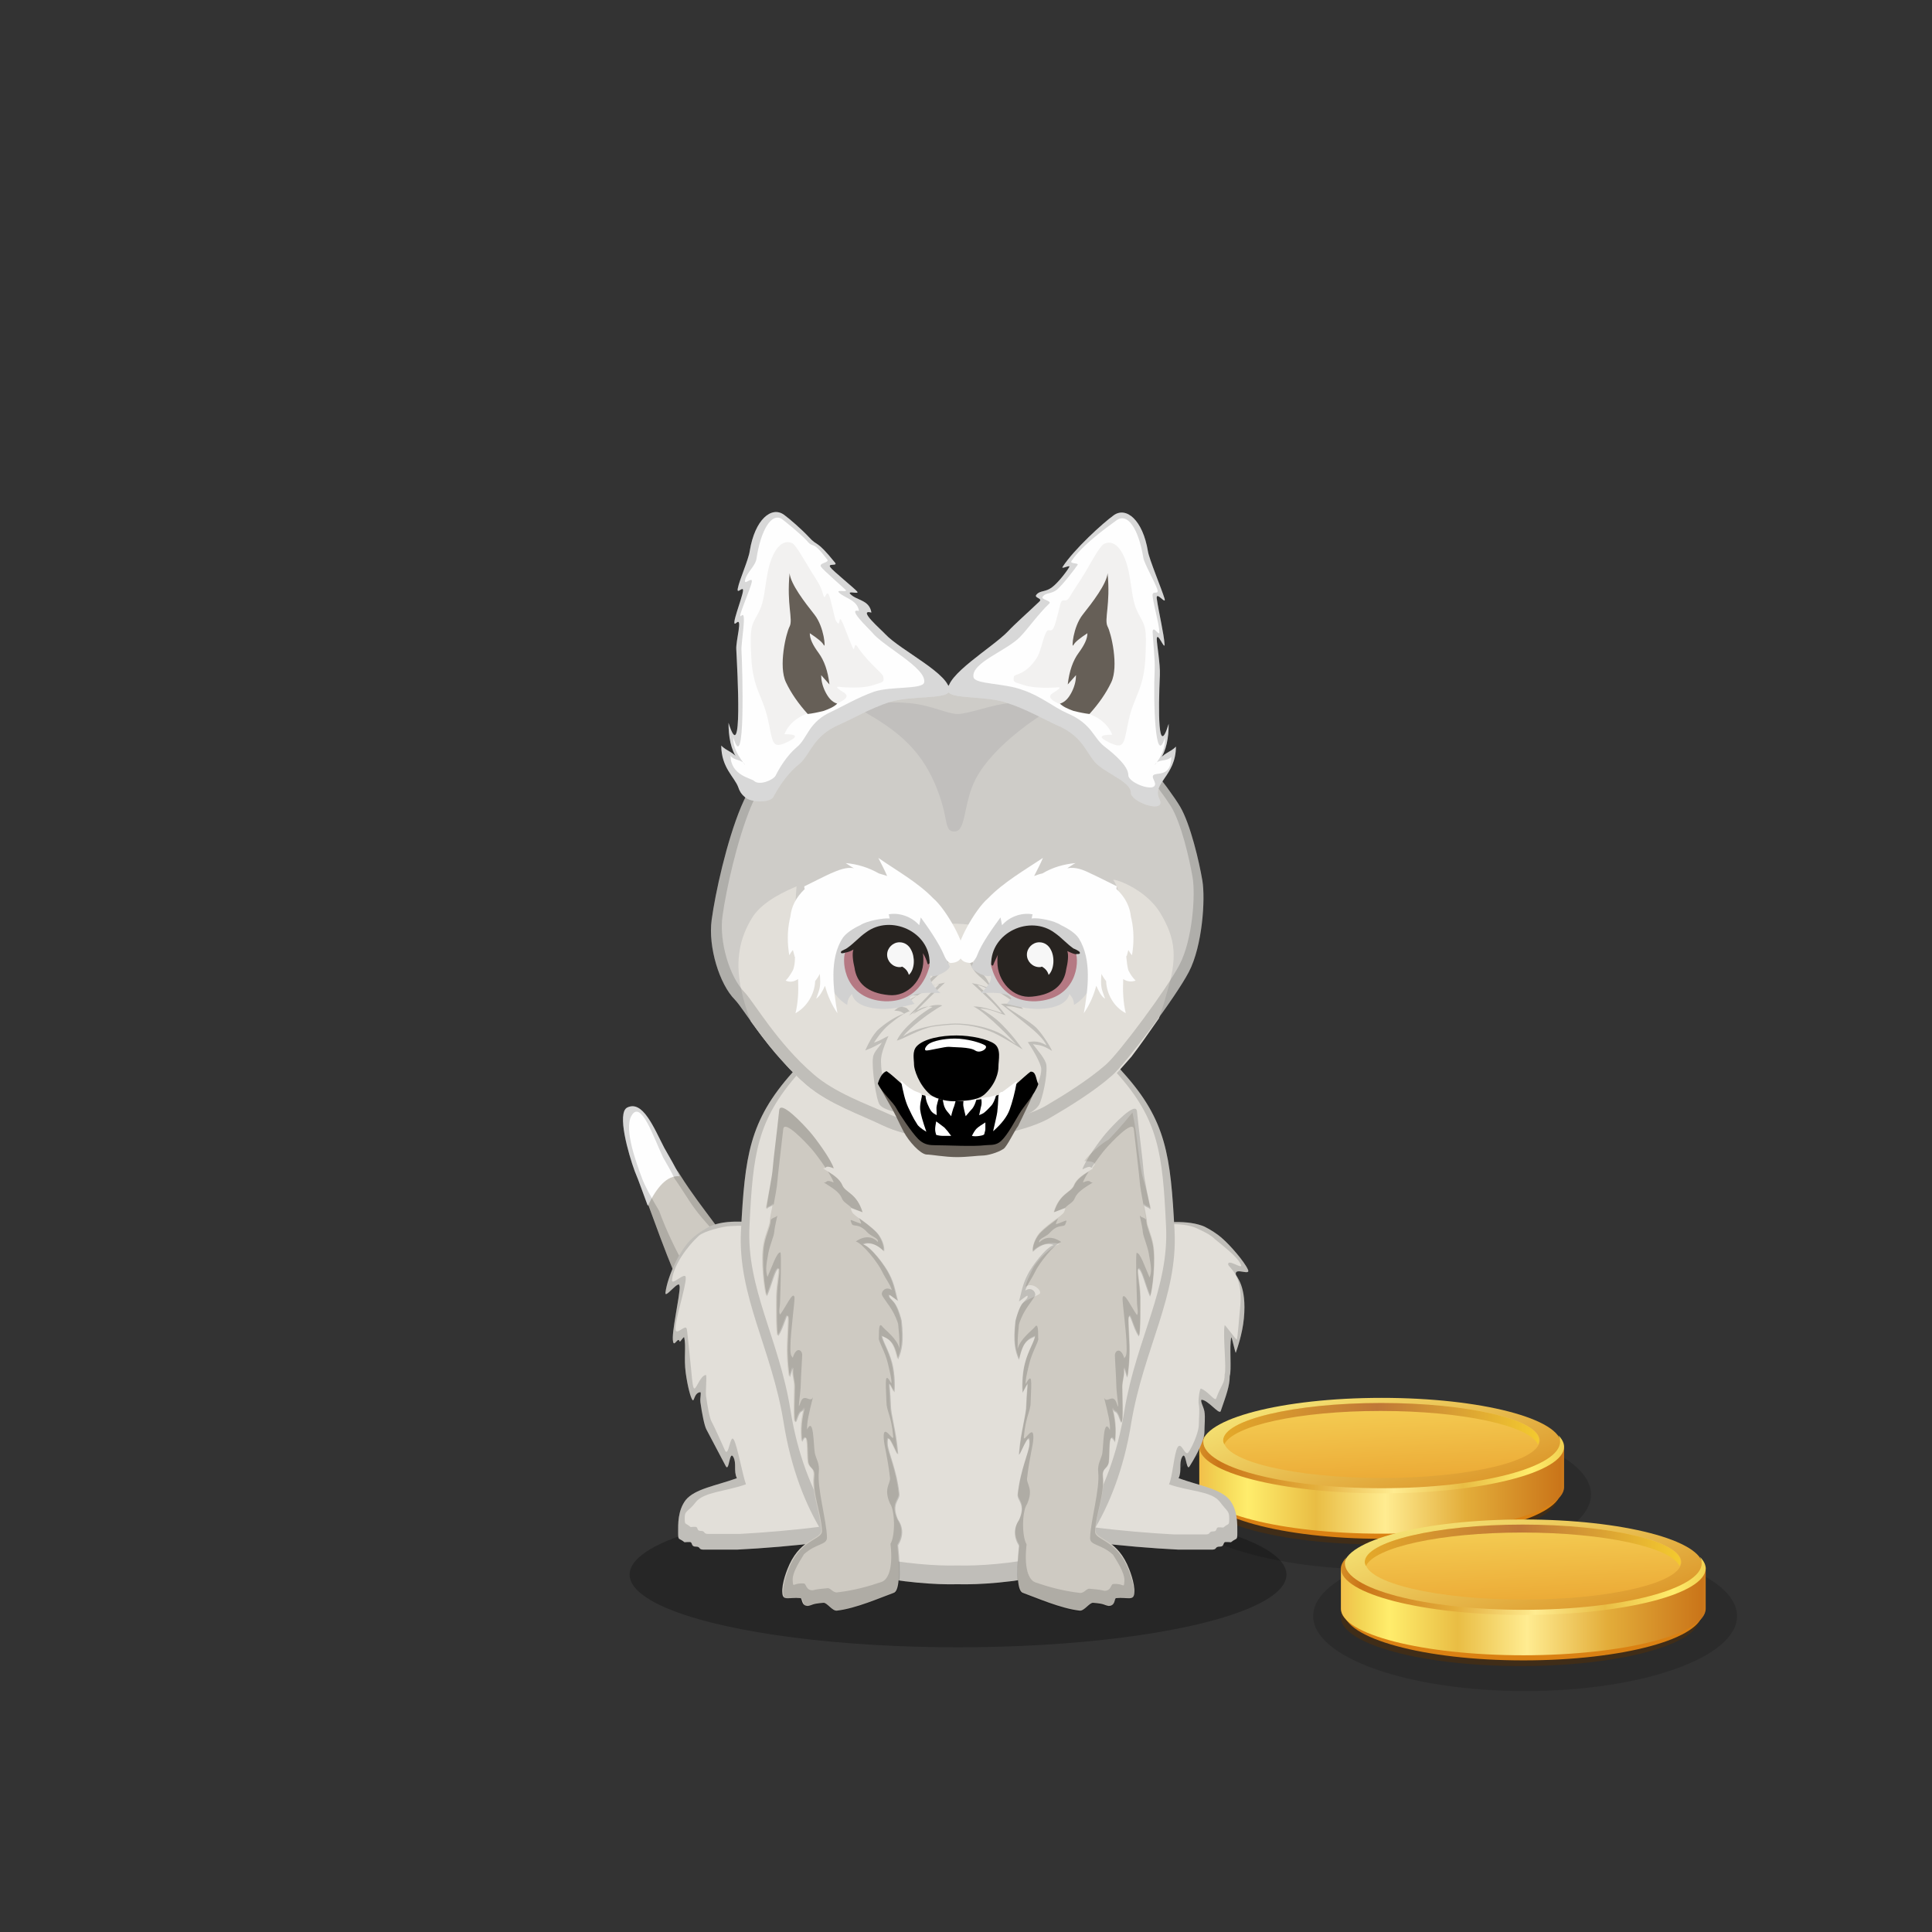 ﻿<?xml version="1.0" encoding="utf-8"?><!DOCTYPE svg PUBLIC "-//W3C//DTD SVG 1.1//EN" "http://www.w3.org/Graphics/SVG/1.1/DTD/svg11.dtd"><svg x="0" y="0" width="340px" height="340px" viewBox="0, 0, 340, 340" preserveAspectRatio="xMidYMid" font-size="0" id="a" enable-background="new 0 0 340 340" xmlns="http://www.w3.org/2000/svg" xmlns:xlink="http://www.w3.org/1999/xlink" xmlns:xml="http://www.w3.org/XML/1998/namespace" version="1.1"><rect x="0" y="0" width="340" height="340" fill="#333333" stroke="none"/><g id="b" fill="#000"><g transform="translate(210.195, 245.501)" id="c"><ellipse cx="32.5" cy="17.5" rx="37.3" ry="13.2" opacity="0.15" id="d" /><use xlink:href="#e" x="0.86" y="0" /></g></g><g id="f" fill="#000"><g id="g"><g transform="translate(0, 0) translate(0, 224)" id="h"><ellipse cx="168.6" cy="53.1" rx="57.8" ry="12.8" fill-opacity="0.25" id="i" /></g><g id="j"><g transform="translate(109.6, 97.9) translate(13, 118.5) scale(-1, 1) translate(-13, -118.5) translate(0, 96)" id="k"><g id="l"><path d="M20.6 11.4 C22.5 12.3 22.3 15.9 21.6 17.9 C18.7 25.8 15.6 34.5 11.6 40.9 C10.5 42.7 7.1 47 2.8 43.1 C-1.5 39.2 3 33.1 4.4 30.2 C7.5 23.6 11.9 19.3 15.9 12.9 C16.7 11.5 17.9 10.2 20.6 11.4 z" id="m" fill="#CECAC2" /><path d="M18.7 8.1 C20.6 4.4 22.5 -0.3 25.2 1 C27.1 1.9 25 9.2 23.9 12.2 C23.1 14.1 22.4 16.2 21.6 18.3 C20 15 18.2 12.9 16 13.1 C16.7 11.5 17.7 9.9 18.7 8.1 z" id="n" fill="#FEFEFE" /><path d="M21.5 18.1 C18.6 26 15.6 34.6 11.6 40.9 C10.5 42.7 7.1 47 2.8 43.1 C-1.5 39.2 3 33.1 4.4 30.2 C7.5 23.6 11.9 19.3 15.9 12.9 C16.1 12.6 16.3 12.2 16.5 12 C17.2 10.7 17.9 9.5 18.7 8.1 C20.6 4.4 22.5 -0.3 25.2 1 C27.1 1.9 25 9.2 23.9 12.2 C23.1 14.1 22.4 16.2 21.6 18.3 C21.6 18.2 21.5 18.2 21.5 18.1 z M19.6 19.2 C21.2 16.5 22.2 14.6 22.6 13.5 C23.6 10.8 25.8 4.9 24.5 2.5 C22.8 -0.6 20.5 6.5 18.9 9.8 C18.2 11 17.4 12.4 16.9 13.5 C16.7 13.7 14.9 16.5 14.7 16.8 C11.2 22.4 8.2 23.5 5.5 29.3 C4.3 31.8 0.3 37.2 4.1 40.6 C7.9 44.1 8.8 39.4 9.8 37.8 C13.2 32.3 17.1 26.1 19.6 19.2 z" opacity="0.15" id="o" /></g></g><g transform="translate(126.38, 270.3) scale(0.891) translate(-123, -270.3) translate(91.9, 71.4) translate(20, 136)" id="p"><path d="M50.8 23.7 C50.8 21.1 45 17.3 43.1 14.9 C40.9 12.1 42.4 10.8 38.7 8.5 C29 2.5 15.7 -0.9 9.6 1.7 C8.4 2.3 7.1 3.1 6 4.1 C3.5 6.3 1.1 11.7 0.7 14.8 C0.5 16.3 3.5 12 3.5 13.6 C3.6 15.4 1.8 22.9 2.2 24.5 C2.4 25.7 3.2 23.4 3.5 24.5 C3.6 24.7 4.3 23.4 4.4 23.7 C4.8 25.4 4.3 27.8 4.7 30.7 C5.1 33.6 5.7 35.6 6 36 C6.4 36.6 6.3 34.6 7.6 34.5 C7.8 34.8 7.5 35.5 7.6 36.5 C7.9 38.7 8.4 41.2 8.8 41.9 C9.2 42.6 12.2 48.4 12.6 49.1 C13.3 50.4 13.3 45.9 14.1 47.3 C14.8 48.6 14.1 50 14.8 51.5 C10.6 53 6.5 53.6 4.7 55.8 C3.1 57.9 3.2 60.6 3.2 62.2 C3.2 63.9 3.3 63.2 4.4 64.1 C4.6 64.2 4.3 64.1 5.5 64.1 C6.1 64.1 5.7 65 6.6 65 C7.9 65 6.9 65.7 8.6 65.6 C9.4 65.6 14 65.6 14.9 65.6 C25 65.1 40.5 63.5 41.4 61.8 C43.3 56.8 37.8 55 43.4 46.5 C44.6 44.6 44.8 37.3 46.2 39.7 C47.6 42.1 46.3 35.3 47.3 33.8 C48.2 32.6 50.6 34 51 32.1 C51.2 30.7 50.8 25.4 50.8 23.7 z" id="q" fill="#E2DFD9" /><path d="M50.8 23.7 C50.8 25.4 51.2 30.7 51 32.1 C50.6 34 48.2 32.6 47.3 33.8 C46.3 35.3 47.6 42.1 46.2 39.7 C44.8 37.3 44.6 44.6 43.4 46.5 C37.8 55 43.3 56.8 41.4 61.8 C40.5 63.5 25 65.1 14.9 65.6 C14 65.6 9.4 65.6 8.6 65.6 C6.9 65.7 7.9 65 6.6 65 C5.7 65 6.1 64.1 5.5 64.1 C4.3 64.1 4.6 64.2 4.4 64.1 C3.3 63.2 3.2 63.9 3.2 62.2 C3.2 60.6 3.1 57.9 4.7 55.8 C6.5 53.6 10.6 53 14.8 51.5 C14.1 50 14.8 48.6 14.1 47.3 C13.3 45.9 13.3 50.4 12.6 49.1 C12.2 48.4 9.2 42.6 8.8 41.9 C8.4 41.2 7.9 38.7 7.6 36.5 C7.5 35.5 7.8 34.8 7.6 34.5 C6.3 34.6 6.4 36.6 6 36 C5.7 35.6 5.1 33.6 4.7 30.7 C4.3 27.8 4.8 25.4 4.4 23.7 C4.3 23.4 3.6 24.7 3.5 24.5 C3.2 23.4 2.4 25.7 2.2 24.5 C1.8 22.9 3.6 15.4 3.5 13.6 C3.5 12 0.5 16.3 0.7 14.8 C1.1 11.7 3.5 6.3 6 4.1 C7.1 3.1 8.4 2.3 9.6 1.7 C15.7 -0.9 29 2.5 38.7 8.5 C42.4 10.8 40.9 12.1 43.1 14.9 C45 17.3 50.8 21.1 50.8 23.7 z M49.2 23.3 C49.2 20.9 43.8 17.3 42 15.1 C39.9 12.5 41.3 11.3 37.9 9.1 C28.8 3.5 20.3 1.2 13.6 1.7 C12.2 1.7 8.3 2.7 7.3 3.6 C5 5.7 2.3 9.4 2 12.3 C1.8 13.7 4.7 10.5 4.7 11.9 C4.8 13.6 2.4 20.8 2.7 22.2 C2.9 23.3 4.7 21 4.9 22 C5 22.2 5.3 25.7 5.6 28.4 C5.9 31.1 6 33.3 6.3 33.7 C6.7 34.3 7.5 31.2 8.7 31.1 C8.9 31.4 8.6 34.3 8.7 35.2 C9 37.3 9.4 39.6 9.8 40.3 C10.2 41 12.2 45.4 12.5 46.1 C13.2 47.3 13.5 42.6 14.2 43.9 C14.9 45.1 16 51.2 16.6 52.7 C12.7 54.1 8.3 54.2 6.7 56.2 C5.2 58.2 4.5 57.8 4.5 59.3 C4.5 60.9 4.6 60.2 5.6 61.1 C5.8 61.2 5.5 61.1 6.6 61.1 C7.2 61.1 6.8 61.9 7.6 61.9 C8.8 61.9 7.9 62.6 9.5 62.5 C10.2 62.5 14.6 62.5 15.4 62.5 C24.8 62 39.3 60.5 40.2 58.9 C42 54.2 36.8 52.5 42.1 44.6 C43.2 42.8 43.4 36 44.7 38.2 C46 40.4 44.8 34.1 45.7 32.7 C46.5 31.6 48.8 32.9 49.2 31.1 C49.6 29.9 49.2 24.9 49.2 23.3 z" opacity="0.15" id="r" /></g><g transform="translate(210.62, 270.3) scale(0.891) translate(-214, -270.3) translate(91.4, 71.4) translate(107.5, 169) scale(-1, 1) translate(-107.5, -169) translate(82, 136)" id="s"><path d="M50.2 23.7 C50.2 21.1 44.4 17.3 42.5 14.9 C40.3 12.1 41.8 10.8 38.1 8.5 C28.3 2.5 15 -0.8 8.9 1.8 C7.7 2.4 6.4 3.2 5.3 4.2 C3.9 5.4 1 8.7 0.3 10.3 C-0.3 11.6 2.9 9.8 2.7 11.2 C2.6 11.8 0.5 13.5 1.1 19.9 C1.4 23.1 2.5 26.1 2.7 26.7 C2.8 26.9 3.5 23.4 3.6 23.7 C4 25.4 3.5 30.2 3.9 31.3 C3.9 33.3 4.6 35.1 5.7 38.3 C6.1 38.9 8.2 36 9.5 36 C9.7 36.4 9.1 37.3 8.9 38.3 C8.7 39.5 8.9 41 8.9 42.4 C8.9 44.4 11.4 48.5 11.8 49.1 C12.5 50.4 12.5 45.9 13.3 47.3 C14 48.6 13.3 50 14 51.5 C9.8 53 5.7 53.6 3.9 55.8 C2.3 57.9 2.4 60.6 2.4 62.2 C2.4 63.9 2.5 63.2 3.6 64.1 C3.8 64.2 3.5 64.1 4.7 64.1 C5.3 64.1 4.9 65 5.8 65 C7.1 65 6.1 65.7 7.8 65.6 C8.6 65.6 13.2 65.6 14.1 65.6 C24.2 65.1 39.7 63.5 40.6 61.8 C42.5 56.8 37 55 42.6 46.5 C43.8 44.6 44 37.3 45.4 39.7 C46.8 42.1 45.5 35.3 46.5 33.8 C47.4 32.6 49.8 34 50.2 32.1 C50.5 30.7 50.2 25.4 50.2 23.7 z" id="t" fill="#E2DFD9" /><path d="M50.2 23.7 C50.2 25.4 50.5 30.7 50.2 32.1 C49.8 34 47.4 32.6 46.5 33.8 C45.5 35.3 46.8 42.1 45.4 39.7 C44 37.3 43.8 44.6 42.6 46.5 C37 55 42.5 56.8 40.6 61.8 C39.7 63.5 24.2 65.1 14.1 65.6 C13.2 65.6 8.6 65.6 7.8 65.6 C6.1 65.7 7.1 65 5.8 65 C4.9 65 5.3 64.1 4.7 64.1 C3.5 64.1 3.8 64.2 3.6 64.1 C2.5 63.2 2.4 63.9 2.4 62.2 C2.4 60.6 2.3 57.9 3.9 55.8 C5.7 53.6 9.8 53 14 51.5 C13.3 50 14 48.6 13.3 47.3 C12.5 45.9 12.5 50.4 11.8 49.1 C11.4 48.5 8.9 44.4 8.9 42.4 C8.9 41 8.7 39.5 8.9 38.3 C9.1 37.3 9.7 36.4 9.5 36 C8.2 36 6.1 38.9 5.7 38.3 C4.6 35.1 3.9 33.3 3.9 31.3 C3.5 30.2 4 25.4 3.6 23.7 C3.5 23.4 2.8 26.9 2.7 26.7 C2.5 26.1 1.4 23.1 1.1 19.9 C0.5 13.5 2.6 11.8 2.7 11.2 C2.9 9.8 -0.3 11.6 0.3 10.3 C1 8.7 3.9 5.4 5.3 4.2 C6.4 3.2 7.7 2.4 8.9 1.8 C15 -0.8 28.3 2.5 38.1 8.5 C41.8 10.8 40.3 12.1 42.5 14.9 C44.4 17.3 50.2 21.1 50.2 23.7 z M48.6 23.3 C48.6 20.9 43.2 17.3 41.4 15.1 C39.3 12.5 40.7 11.3 37.3 9.1 C28.1 3.5 16.3 -0.4 10.5 2.1 C9.4 2.6 7.8 3.3 6.8 4.3 C5.5 5.4 2.3 7.8 1.7 9.3 C1.1 10.5 4.4 8 4.2 9.3 C4.1 9.9 1.3 11.3 1.8 17.3 C2.1 20.3 2.3 23.6 2.5 24.1 C2.6 24.3 4.9 21 4.9 21.3 C5.3 22.9 4.5 29.9 4.9 31 C4.9 32.9 5.5 32.8 6.6 35.8 C6.9 36.3 8.3 34.2 9.6 33.8 C9.8 33.7 10.2 36.1 10 37 C9.8 38.1 10 39.5 10 40.8 C10 42.7 11.6 45.8 12 46.3 C12.7 47.5 13.4 44.1 14.2 45.4 C14.9 46.6 15.2 51.3 15.9 52.7 C12 54.1 7.6 54 5.9 56.1 C4.4 58.1 4 57.9 4 59.4 C4 61 4.1 60.3 5.1 61.2 C5.3 61.3 5 61.2 6.1 61.2 C6.7 61.2 6.3 62 7.1 62 C8.3 62 7.4 62.7 9 62.6 C9.7 62.6 14.1 62.6 14.9 62.6 C24.4 62.1 38.9 60.6 39.7 59 C41.5 54.3 36.3 52.6 41.6 44.7 C42.7 42.9 42.9 36.1 44.2 38.3 C45.5 40.5 44.3 34.2 45.2 32.8 C46 31.7 48.3 33 48.7 31.2 C48.9 29.9 48.6 24.9 48.6 23.3 z" opacity="0.15" id="u" /></g><g transform="translate(109.6, 97.9) translate(13, 60)" id="v"><path d="M84.1 58.7 C83.4 45.5 82.7 39.3 75 30.8 C69 24.2 68.5 19.6 65.4 14.3 C62 8.8 60.8 0.4 45.9 0.4 C31.1 0.4 29.8 8.8 26.5 14.3 C23.4 19.5 22.8 24.1 16.9 30.8 C9.2 39.4 8.5 45.6 7.8 58.7 C7.2 70.2 13.2 79.4 15.3 92.4 C17.9 108.9 26 118.4 29.6 119.2 C36.2 120.6 42.1 121 45.9 120.9 C49.8 121 55.7 120.6 62.2 119.2 C65.8 118.4 73.9 108.9 76.5 92.4 C78.7 79.4 84.7 70.2 84.1 58.7 z" id="w" fill="#E2DFD9" /><path d="M84.1 58.7 C84.7 70.2 78.7 79.4 76.5 92.4 C73.9 108.9 65.8 118.4 62.2 119.2 C55.7 120.6 49.8 121 45.9 120.9 C42.1 121 36.2 120.6 29.6 119.2 C26 118.4 17.9 108.9 15.3 92.4 C13.2 79.4 7.2 70.2 7.8 58.7 C8.5 45.6 9.2 39.4 16.9 30.8 C22.8 24.1 23.4 19.5 26.5 14.3 C29.8 8.8 31.1 0.4 45.9 0.4 C60.8 0.4 62 8.8 65.4 14.3 C68.5 19.6 69 24.2 75 30.8 C82.7 39.3 83.4 45.5 84.1 58.7 z M82.6 57.8 C82 45.1 81.3 39.1 73.9 30.9 C68.1 24.6 67.6 20.2 64.7 15.1 C61.4 9.8 60.2 1.7 45.9 1.7 C31.7 1.7 30.4 9.8 27.2 15.1 C24.3 20.1 23.7 24.5 18 30.9 C10.6 39.2 9.9 45.2 9.3 57.8 C8.7 68.8 14.5 77.7 16.5 90.2 C19 106.1 26.8 115.2 30.2 116 C36.6 117.3 42.2 117.7 45.9 117.6 C49.7 117.7 55.3 117.3 61.6 116 C65 115.2 72.8 106.1 75.3 90.2 C77.4 77.7 83.2 68.8 82.6 57.8 z" opacity="0.15" id="x" /></g><g transform="translate(133.794, 193.48) scale(0.793, 0.919) translate(-124.7, -190.7) translate(91.3, 77.5) translate(33, 114)" id="y"><g id="z"><path d="M4.6 1.3 C4 6.3 3.4 9.9 3.1 13 C3 14 1.8 19.3 1.6 20.1 C2.3 19.5 2.7 19.7 3.1 19.2 C3.4 18.7 2.6 21.3 2.5 22.5 C2.4 23.5 1.5 25 1.1 26.8 C0.4 29.9 1.2 35.5 1.7 36.8 C2.8 34.7 3.6 31.3 4.4 31.5 C4.6 32.5 4 34.1 3.9 36.9 C3.9 38.2 3.8 43.8 4.2 44.4 C5.5 42.9 6.2 39.4 6.5 40.9 C6.6 41.5 6.4 43.5 6.3 46.2 C6.2 48.6 6.6 51.9 6.8 52.3 C7.7 49.8 7.5 50.3 7.5 51.3 C7.5 52.1 7.9 53.2 7.9 54.1 C7.9 56.4 7.5 62.7 8.4 60.4 C9.3 58.1 9.4 59.5 10.1 58.1 C9.1 61.4 9.4 63.3 9.5 64.7 C11.1 61.9 10.6 67 10.9 68.6 C11.2 69.9 12.4 69.6 12.2 71.3 C11.8 74.8 13.7 78.2 13.9 81.7 C14 83.4 9.6 83.2 6.9 88.2 C6.4 89.1 5.1 91.9 5.3 93.7 C5.4 95.3 6.7 94.5 9.3 94.7 C9.8 94.7 9.4 96.2 11 96.2 C12.2 96 11.7 95.8 14.4 95.6 C15.2 95.5 16.4 97.2 17.4 97.1 C21.6 96.7 27.1 94.6 30 93.7 C31.2 93.4 31.5 90.3 30.8 84.5 C32 82.8 32 81.1 30.8 79.6 C29.2 76.5 31.2 75.9 31.1 74.7 C30.5 69.9 28.6 66.7 28.5 65.1 C28.3 61.5 31 68.4 30.8 66.8 C30.4 62.5 29.2 59.5 29.2 57.6 C29 52.9 28.4 52.7 30 55.2 C30.1 54.6 30.2 51.9 29.5 49.6 C28.8 47.2 27.2 45.1 27.3 44.4 C27.4 44.6 28.6 44.7 29.5 45.8 C30.2 46.6 30.7 48.4 30.8 48.9 C31.7 47.1 32.1 45.5 31.6 41.5 C31.5 41.1 31 39.5 30.4 38.6 C29.8 37.6 29 37.3 28.9 36.9 C28.7 36.2 29.3 36.8 30.8 37.7 C30.3 36.3 30.1 34.6 28.9 32.6 C28 31 24.8 27.3 23.1 26.9 C23.6 26.6 25.5 26.3 27.7 28.2 C27.9 27.3 27.2 25.7 26.2 24.7 C24.1 22.8 21.2 21.5 20.8 20.8 C20.1 19.5 20.6 20.1 23.1 20.8 C21.8 17.1 19.3 17.1 18.6 15.6 C18 14.3 16.4 13.5 14.3 12.4 C15.3 12.5 14.5 11.6 16.7 12.4 C16.2 10.8 12.8 6.8 11.5 5.5 C10 4 4.8 -0.8 4.6 1.3 z" id="a1" fill="#CECAC2" /><path d="M14.9 12.3 C13.8 10.9 12.6 9.5 11.9 8.8 C10.5 7.4 5.7 3 5.5 4.9 C4.9 9.5 4.4 12.9 4.1 15.7 C4 16.6 2.9 21.5 2.7 22.3 C3.3 21.7 3.7 21.9 4.1 21.5 C4.4 21 3.6 23.4 3.5 24.6 C3.4 25.5 2.6 26.9 2.2 28.6 C1.6 31.3 1.6 32 2 33.2 C3 31.3 4.1 28.3 4.9 28.5 C5.1 29.4 4.9 35.2 4.8 37.8 C4.8 39 4.4 39.9 4.8 40.4 C6 39.1 7.7 35.7 8 37.1 C8.1 37.7 7.1 43.9 7.1 46.4 C7 48.6 7.5 48.3 7.6 48.7 C8.4 46.4 9.7 47.2 9.7 48.1 C9.7 48.8 9.4 52.6 9.4 53.5 C9.4 55.6 8.5 59.4 9.3 57.3 C10.1 55.2 11.5 57.5 12.1 56.2 C11.2 59.3 10.7 61.1 10.8 62.4 C12.3 59.8 12.2 65.4 12.5 66.9 C12.8 68.1 13.6 68.9 13.4 70.5 C13 73.7 15.1 79.8 15.2 83 C15.3 84.6 12.9 84.1 10.1 86.3 C9.6 87.1 7.4 89.7 7.6 91.4 C7.7 92.9 7.7 91.7 10.1 91.9 C10.6 91.9 10.5 93.2 12 93.2 C13.1 93 12.8 93 15.3 92.8 C16 92.7 16.5 93.7 17.5 93.6 C21.4 93.2 24.6 92.4 27.3 91.6 C28.4 91.3 30 89.7 29.3 84.3 C30.4 82.7 30.3 77.9 29.2 76.6 C27.7 73.7 29.3 72.8 29.2 71.7 C28.6 67.3 27.9 65.6 27.8 64.1 C27.6 60.8 30.1 65.2 29.9 63.7 C29.5 59.7 28.4 58.9 28.4 57.1 C28.2 52.8 28 51.3 29.5 53.6 C29.6 53 29.3 51.8 28.7 49.7 C28.1 47.5 26.6 45.5 26.7 44.9 C26.8 45.1 26.5 41.6 27.4 42.6 C28 43.3 30.7 44.9 31.3 46.9 C31.2 44.5 31.4 45.9 31 42.2 C30.9 41.8 30.2 40.3 29.6 39.5 C29 38.6 27.5 37 27.4 36.6 C27.2 36 28.2 34.9 29.6 35.7 C29.1 34.4 28.5 34 27.4 32.1 C26.6 30.6 23.2 26.8 21.6 26.4 C22.1 26.1 24.5 24.7 26.5 26.5 C26.7 25.7 25 25.5 24.1 24.6 C22.2 22.8 21 23.7 20.7 23 C20.1 21.8 20.5 22.4 22.8 23 C22.7 22.6 22.5 22.2 22.3 21.9 C23.4 22.6 25.1 23.6 26.4 24.8 C27.4 25.8 28.1 27.4 27.9 28.3 C25.7 26.4 23.8 26.7 23.3 27 C25 27.4 28.2 31.1 29.1 32.7 C30.3 34.7 30.5 36.4 31 37.8 C29.5 36.9 28.9 36.3 29.1 37 C29.2 37.4 30 37.7 30.6 38.7 C31.2 39.6 31.7 41.2 31.8 41.6 C32.3 45.6 31.9 47.2 31 49 C30.9 48.5 30.4 46.7 29.7 45.9 C28.8 44.8 27.6 44.7 27.5 44.5 C27.4 45.2 29 47.3 29.7 49.7 C30.4 52 30.3 54.7 30.2 55.3 C28.6 52.8 29.2 53 29.4 57.7 C29.4 59.6 30.6 62.6 31 66.9 C31.2 68.5 28.5 61.6 28.7 65.2 C28.8 66.8 30.7 70 31.3 74.8 C31.4 76 29.4 76.6 31 79.7 C32.2 81.2 32.2 82.9 31 84.6 C31.7 90.4 31.4 93.5 30.2 93.8 C27.3 94.7 21.8 96.8 17.6 97.2 C16.6 97.3 15.4 95.6 14.6 95.7 C11.9 95.9 12.4 96.1 11.2 96.3 C9.6 96.3 10 94.8 9.5 94.8 C6.9 94.6 5.6 95.4 5.5 93.8 C5.3 92 6.6 89.2 7.1 88.3 C9.8 83.3 14.2 83.5 14.1 81.8 C13.9 78.3 12 74.9 12.4 71.4 C12.6 69.7 11.4 70 11.1 68.7 C10.8 67.1 11.3 62 9.7 64.8 C9.6 63.4 9.3 61.5 10.3 58.2 C9.6 59.6 9.5 58.2 8.6 60.5 C7.7 62.8 8.1 56.5 8.1 54.2 C8.1 53.3 7.7 52.2 7.7 51.4 C7.7 50.4 7.9 49.9 7 52.4 C6.8 52 6.4 48.7 6.5 46.3 C6.6 43.6 6.8 41.6 6.7 41 C6.4 39.5 5.7 43 4.4 44.5 C4 43.9 4.1 38.3 4.1 37 C4.2 34.2 4.8 32.6 4.6 31.6 C3.8 31.4 3 34.8 1.9 36.9 C1.4 35.6 0.6 30 1.3 26.9 C1.7 25.1 2.6 23.6 2.7 22.6 C2.8 21.4 3.6 18.8 3.3 19.3 C2.9 19.8 2.5 19.6 1.8 20.2 C1.8 19.3 3 14 3.1 13 C3.4 9.9 4 6.3 4.6 1.3 C4.8 -0.8 10 4 11.5 5.5 C12.8 6.8 16.2 10.8 16.7 12.4 C15.2 11.9 15.1 12.1 14.9 12.3 z M15.4 13 C16.9 13.8 18.1 14.6 18.6 15.6 C19.3 17.1 21.8 17.1 23.1 20.8 C21.8 20.4 21 20.1 20.7 20 C19.8 19.2 18.8 18.9 18.5 18.1 C17.9 16.9 16.5 16.2 14.5 15.1 C15.4 15.2 14.7 14.4 16.7 15.1 C16.5 14.6 16 13.8 15.4 13 z" opacity="0.15" id="b1" /><path d="M83 1.7 C84.2 6.5 84.4 11.6 85.4 14.5 C85.7 15.3 86.9 19.3 87.1 20.1 C86.4 19.5 86 19.7 85.6 19.2 C85.3 18.7 86.1 21.3 86.2 22.5 C86.3 23.5 87.2 25 87.6 26.8 C88.3 29.9 87.5 35.5 87 36.8 C85.9 34.7 85.1 31.3 84.3 31.5 C84.1 32.5 84.7 34.1 84.8 36.9 C84.8 38.2 84.9 43.8 84.5 44.4 C83.2 42.9 82.5 39.4 82.2 40.9 C82.1 41.5 82.3 43.5 82.4 46.2 C82.5 48.6 82.1 51.9 81.9 52.3 C81 49.8 81.2 50.3 81.2 51.3 C81.2 52.1 80.8 53.2 80.8 54.1 C80.8 56.4 81.2 62.7 80.3 60.4 C79.4 58.1 79.3 59.5 78.6 58.1 C79.6 61.4 79.3 63.3 79.2 64.7 C77.6 61.9 78.1 67 77.8 68.6 C77.5 69.9 76.3 69.6 76.5 71.3 C76.9 74.8 75 78.2 74.8 81.7 C74.7 83.4 79.1 83.2 81.8 88.2 C82.3 89.1 83.6 91.9 83.4 93.7 C83.3 95.3 82 94.5 79.4 94.7 C78.9 94.7 79.3 96.2 77.7 96.2 C76.5 96 77 95.8 74.3 95.6 C73.5 95.5 72.3 97.2 71.3 97.1 C67.1 96.7 61.6 94.6 58.7 93.7 C57.5 93.4 57.2 90.3 57.9 84.5 C56.7 82.8 56.7 81.1 57.9 79.6 C59.5 76.5 57.5 75.9 57.6 74.7 C58.2 69.9 60.1 66.7 60.2 65.1 C60.4 61.5 57.7 68.4 57.9 66.8 C58.3 62.5 59.5 59.5 59.5 57.6 C59.7 52.9 60.3 52.7 58.7 55.2 C58.6 54.6 58.5 51.9 59.2 49.6 C59.9 47.2 61.5 45.1 61.4 44.4 C61.3 44.6 60.1 44.7 59.2 45.8 C58.5 46.6 58 48.4 57.9 48.9 C57 47.1 56.6 45.5 57.1 41.5 C57.2 41.1 57.7 39.5 58.3 38.6 C58.9 37.6 62.4 36.7 62.5 36.3 C62.7 35.6 60.7 34.1 59.2 35.1 C59.7 33.7 59.8 33.6 60.9 31.6 C61.8 30 65.1 27.3 66.8 26.9 C66.3 26.6 63.1 26.3 60.9 28.2 C60.7 27.3 61.4 25.7 62.4 24.7 C64.5 22.8 67.4 21.5 67.8 20.8 C68.5 19.5 68 20.1 65.5 20.8 C66.8 17.1 69.3 17.1 70 15.6 C70.6 14.3 72.2 13.5 74.3 12.4 C73.2 12.5 76.8 11.1 72.3 11 C73.3 9.7 76.5 7.4 77.7 6.9 C78.5 6.2 80.6 4.3 83 1.7 z" id="c1" fill="#CECAC2" /><path d="M73.9 12.3 C75 10.9 76.2 9.5 76.9 8.8 C78.3 7.4 83.1 3 83.3 4.9 C83.9 9.5 84.4 12.9 84.7 15.7 C84.8 16.6 85.9 21.5 86.1 22.3 C85.5 21.7 85.1 21.9 84.7 21.5 C84.4 21 85.2 23.4 85.3 24.6 C85.4 25.5 86.2 26.9 86.6 28.6 C87.2 31.5 87.3 32.1 86.8 33.3 C85.8 31.4 84.7 28.4 83.9 28.6 C83.7 29.5 83.9 35.3 84 37.9 C84 39.1 84.4 40 84 40.5 C82.8 39.1 81.1 35.8 80.8 37.2 C80.7 37.8 81.7 44 81.7 46.5 C81.8 48.7 81.3 48.4 81.2 48.8 C80.4 46.5 79.1 47.3 79.1 48.2 C79.1 48.9 79.4 52.7 79.4 53.6 C79.4 55.7 80.3 59.5 79.5 57.4 C78.7 55.3 77.3 57.6 76.7 56.3 C77.6 59.4 78.1 61.2 78 62.5 C76.5 59.9 76.6 65.5 76.3 67 C76 68.2 75.2 69 75.4 70.6 C75.8 73.8 73.7 79.9 73.6 83.1 C73.5 84.7 75.9 84.2 78.7 86.4 C79.2 87.2 81.4 89.8 81.2 91.5 C81.1 93 81.1 91.8 78.7 92 C78.2 92 78.3 93.3 76.8 93.3 C75.7 93.1 76 93.1 73.5 92.9 C72.8 92.8 72.3 93.8 71.3 93.7 C67.4 93.3 64.2 92.5 61.5 91.7 C60.4 91.4 58.8 89.8 59.5 84.4 C58.4 82.8 58.5 78 59.6 76.7 C61.1 73.8 59.5 72.9 59.6 71.8 C60.2 67.4 60.9 65.7 61 64.2 C61.2 60.9 58.7 65.3 58.9 63.8 C59.3 59.8 60.4 59 60.4 57.2 C60.6 52.9 60.8 51.4 59.3 53.7 C59.2 53.1 59.5 51.9 60.1 49.8 C60.7 47.6 62.2 45.6 62.1 45 C62 45.2 62.3 41.7 61.4 42.7 C60.8 43.4 58.1 45 57.5 47 C57.6 44.6 57.4 46 57.8 42.3 C57.9 41.9 58.6 40.4 59.2 39.6 C59.8 38.7 61.3 37.1 61.4 36.7 C61.6 36.1 60.6 35 59.2 35.8 C59.7 34.5 60.3 34.1 61.4 32.2 C62.2 30.7 65.6 26.9 67.2 26.5 C66.7 26.2 64.3 24.8 62.3 26.6 C62.1 25.8 63.8 25.6 64.7 24.7 C66.6 22.9 67.8 23.8 68.1 23.1 C68.7 21.9 68.3 22.5 66 23.1 C66.1 22.7 66.3 22.3 66.5 22 C65.4 22.7 63.7 23.7 62.4 24.9 C61.4 25.9 60.7 27.5 60.9 28.4 C63.1 26.5 65 26.8 65.5 27.1 C63.8 27.5 60.6 31.2 59.7 32.8 C58.5 34.8 58.3 36.5 57.8 37.9 C59.3 37 59.9 36.4 59.7 37.1 C59.6 37.5 58.8 37.8 58.2 38.8 C57.6 39.7 57.1 41.3 57 41.7 C56.5 45.7 56.9 47.3 57.8 49.1 C57.9 48.6 58.4 46.8 59.1 46 C60 44.9 61.2 44.8 61.3 44.6 C61.4 45.3 59.8 47.4 59.1 49.8 C58.4 52.1 58.5 54.8 58.6 55.4 C60.2 52.9 59.6 53.1 59.4 57.8 C59.4 59.7 58.2 62.7 57.8 67 C57.6 68.6 60.3 61.7 60.1 65.3 C60 66.9 58.1 70.1 57.5 74.9 C57.4 76.1 59.4 76.7 57.8 79.8 C56.6 81.3 56.6 83 57.8 84.7 C57.1 90.5 57.4 93.6 58.6 93.9 C61.5 94.8 67 96.9 71.2 97.3 C72.2 97.4 73.4 95.7 74.2 95.8 C76.9 96 76.4 96.2 77.6 96.4 C79.2 96.4 78.8 94.9 79.3 94.9 C81.9 94.7 83.2 95.5 83.3 93.9 C83.5 92.1 82.2 89.3 81.7 88.4 C79 83.4 74.6 83.6 74.7 81.9 C74.9 78.4 76.8 75 76.4 71.5 C76.2 69.8 77.4 70.1 77.7 68.8 C78 67.2 77.5 62.1 79.1 64.9 C79.2 63.5 79.5 61.6 78.5 58.3 C79.2 59.7 79.3 58.3 80.2 60.6 C81.1 62.9 80.7 56.6 80.7 54.3 C80.7 53.4 81.1 52.3 81.1 51.5 C81.1 50.5 80.9 50 81.8 52.5 C82 52.1 82.4 48.8 82.3 46.4 C82.2 43.7 82 41.7 82.1 41.1 C82.4 39.6 83.1 43.1 84.4 44.6 C84.8 44 84.7 38.4 84.7 37.1 C84.6 34.3 84 32.7 84.2 31.7 C85 31.5 85.8 34.9 86.9 37 C87.4 35.7 88.2 30.1 87.5 27 C87.1 25.2 86.2 23.7 86.1 22.7 C86 21.5 85.2 18.9 85.5 19.4 C85.9 19.9 86.3 19.7 87 20.3 C86.8 19.5 85.6 14.2 85.5 13.2 C85.2 10.1 84.6 6.5 84 1.5 C83.8 -0.6 78.6 4.2 77.1 5.7 C75.8 7 72.4 11 71.9 12.6 C73.5 11.9 73.6 12.1 73.9 12.3 z M73.3 13 C71.8 13.8 70.6 14.6 70.1 15.6 C69.4 17.1 66.9 17.1 65.6 20.8 C66.9 20.4 67.7 20.1 68 20 C68.9 19.2 69.9 18.9 70.2 18.1 C70.8 16.9 72.2 16.2 74.2 15.1 C73.3 15.2 74 14.4 72 15.1 C72.2 14.6 72.7 13.8 73.3 13 z" opacity="0.15" id="d1" /></g></g></g><g transform="translate(168.6, 192.7) scale(0.911) translate(-168.6, -192.7)" id="e1"><g transform="translate(95.5, 86.6) translate(23, 22)" id="f1"><g id="g1"><path d="M8.2 28.4 C11 21.7 15.7 17.3 19.3 12.7 C22.9 8.1 31.7 5.6 37.3 4.5 C41.1 3.8 45.5 4.2 50.5 5.5 C52.6 4.5 55.6 4.2 59.5 4.5 C66.7 4.5 74.5 9 78.8 11.8 C83 14.6 91 25 93 28.4 C95 31.8 96.7 39.1 97.3 42.7 C97.9 46.3 97.3 55.3 94.7 60.3 C92.1 65.3 82.5 78 79.9 80.3 C76.4 83.4 71.5 86.4 67.9 88.5 C62.3 91.8 46 95 35.4 89.9 C31.5 88 25.1 85.8 20.9 82.2 C13.5 75.9 8.9 67.7 7 65.7 C4 62.7 1.8 55.5 2.5 50.3 C3.2 45.1 5.4 35.1 8.2 28.4 z" id="h1" fill="#CECCC8" /><path d="M88.9 69.3 C87.1 71.9 85.2 74.6 83.6 76.7 C82.3 78.2 81.1 79.5 80.2 80.5 C79.9 80.8 79.6 81.2 79.2 81.6 C75.8 84.3 71.3 86.7 68.2 88.6 C62.6 91.8 46 95 35.4 89.9 C31.8 88.2 26.1 86.1 21.9 83 C21 82.2 20 81.4 19 80.5 C18.5 80 18 79.5 17.5 79 L14.9 76.1 C13 73.9 11.4 71.7 10.1 69.9 C9.3 68 8.6 65.7 8.1 63.2 C7.1 58 7.9 53.8 10.3 49.9 C11.7 47.6 14.6 45.6 18.9 43.8 C18.6 47.5 18.6 49.9 18.8 50.8 C20.2 56.9 23.9 61.2 30.3 59.2 C32.2 58.6 34.7 51 48.6 51 C62.5 51 62.5 57.9 68.7 59.7 C74.9 61.5 78.8 56.3 80.6 51.3 C82.4 46.3 80.5 43.1 80.1 42.6 C79.7 42.1 86.2 44 89.2 49 C92.2 54 92.5 57.7 90.4 64.5 C89.9 66.5 89.3 68.1 88.9 69.3 z" id="i1" fill="#E2DFD9" /><path d="M8.2 28.4 C11 21.7 15.7 17.3 19.3 12.7 C22.9 8.1 31.7 5.6 37.3 4.5 C41.1 3.8 45.5 4.2 50.5 5.5 C52.6 4.5 55.6 4.2 59.5 4.5 C66.7 4.5 74.5 9 78.8 11.8 C83 14.6 91 25 93 28.4 C95 31.8 96.7 39.1 97.3 42.7 C97.9 46.3 97.3 55.3 94.7 60.3 C92.1 65.3 82.5 78 79.9 80.3 C76.4 83.4 71.5 86.4 67.9 88.5 C62.3 91.8 46 95 35.4 89.9 C31.5 88 25.1 85.8 20.9 82.2 C13.5 75.9 8.9 67.7 7 65.7 C4 62.7 1.8 55.5 2.5 50.3 C3.2 45.1 5.4 35.1 8.2 28.4 z M10.1 28.4 C7.4 34.9 5.3 44.5 4.6 49.5 C3.9 54.5 6 61.4 8.9 64.3 C10.7 66.2 15.2 74.1 22.2 80.1 C26.2 83.6 32.3 85.8 36.1 87.5 C46.3 92.4 61.9 89.3 67.2 86.1 C70.6 84.1 75.3 81.2 78.7 78.2 C81.2 76 90.4 63.7 92.9 58.9 C95.4 54.1 96 45.4 95.4 42 C94.8 38.5 93.2 31.5 91.2 28.3 C89.2 25.1 81.6 15.1 77.6 12.4 C73.6 9.7 66.1 5.4 59.2 5.4 C55.5 5.1 52.6 5.5 50.6 6.4 C45.8 5.1 41.6 4.7 37.9 5.4 C32.5 6.4 24.1 8.8 20.7 13.3 C17.3 17.8 12.8 21.9 10.1 28.4 z" opacity="0.15" id="j1" /><path d="M32.7 10.5 C38.2 13.7 42.7 17.2 45.6 23.9 C48.5 30.6 47.2 33.2 49.4 33.2 C51.6 33.2 51.1 28.5 53.1 23.9 C55.1 19.3 60.7 14.2 66.5 10.5 C67.2 10 63.6 8.3 60.1 8.4 C56.9 8.6 52.2 10.5 50 10.5 C48 10.5 45 8.8 40.7 8.4 C34.9 7.9 29.5 8.7 32.7 10.5 z" id="k1" fill="#C1BFBD" /></g></g><g transform="translate(144.1, 124.8) scale(1) translate(-140.1, -124.8) translate(93, 79.7) translate(16, 0)" id="l1"><g transform="translate(31.562, 28.5) scale(-1, 1) translate(-31.562, -28.5) translate(9.062, 0)" id="m1"><path d="M0.2 35 C-0.4 31.9 9.6 27.1 12.5 24 C13.3 23.1 18 19.1 15.2 19.8 C15.6 17.3 18.1 17.5 19.3 16.2 C19.9 15.5 17.3 16.4 18 15.7 C18.5 15.1 22.7 11.7 23.1 11.1 C23.8 10.2 21.7 10.9 22.2 10.2 C26 5.5 25.5 7.2 27.3 5.2 C28.7 3.7 31 1.7 32.1 0.9 C34.5 -0.8 37.7 1.8 38.7 7.9 C38.9 9.5 40.7 13.5 41 15.1 C41.3 16.5 39.9 14.5 40 15.6 C40.1 16.9 42.6 23 41.3 21.8 C40 20.6 41.4 25.2 41.3 26.9 C41.1 31 40 50.1 42.8 41.1 C42.8 43.7 42.4 46.3 41 48.2 C41.6 46.8 43.2 46.6 44.2 45.5 C44.2 49.8 41.6 51.6 40.9 53.6 C40.7 54.2 40.4 54.8 39.7 55.4 C38.5 56.6 34.8 56.5 34.2 55.5 C33.3 53.9 31.7 51.1 29.3 49.2 C26.9 47.3 26.7 43.7 21.3 41.4 C18.8 40.3 15.4 38.3 11.7 37.1 C7.7 35.8 0.5 36.6 0.2 35 z" id="n1" fill="#FEFEFE" /><path d="M0.2 35 C-0.4 31.9 9.6 27.1 12.5 24 C13.3 23.1 18 19.1 15.2 19.8 C15.6 17.3 18.1 17.5 19.3 16.2 C19.9 15.5 17.3 16.4 18 15.7 C18.5 15.1 22.7 11.7 23.1 11.1 C23.8 10.2 21.7 10.9 22.2 10.2 C26 5.5 25.5 7.2 27.3 5.2 C28.7 3.7 31 1.7 32.1 0.9 C34.5 -0.8 37.7 1.8 38.7 7.9 C38.9 9.5 40.7 13.5 41 15.1 C41.3 16.5 39.9 14.5 40 15.6 C40.1 16.9 42.6 23 41.3 21.8 C40 20.6 41.4 25.2 41.3 26.9 C41.1 31 40 50.1 42.8 41.1 C42.8 43.7 42.4 46.3 41 48.2 C41.6 46.8 43.2 46.6 44.2 45.5 C44.2 49.8 41.6 51.6 40.9 53.6 C40.7 54.2 40.4 54.8 39.7 55.4 C38.5 56.6 34.8 56.5 34.2 55.5 C33.3 53.9 31.7 51.1 29.3 49.2 C26.9 47.3 26.7 43.7 21.3 41.4 C18.8 40.3 15.4 38.3 11.7 37.1 C7.7 35.8 0.5 36.6 0.2 35 z M5 33.3 C5.3 34.7 11.4 34 14.7 35.1 C17.8 36.2 20.7 37.9 22.8 38.9 C27.4 40.9 27.5 44.1 29.6 45.8 C31.6 47.5 33 49.9 33.7 51.3 C34.2 52.2 36.9 53.3 37.9 52.3 C38.5 51.8 42.4 51.2 42.4 47.5 C41.6 48.5 40.1 48.1 39.6 49.3 C40.8 47.6 41.9 46.2 41.9 43.9 C39.5 51.8 40.1 30.7 40.3 27.1 C40.4 25.6 39.2 19.3 40.3 20.4 C41.4 21.5 38.4 15 38.3 13.8 C38.2 12.8 39.9 14.7 39.6 13.5 C39.3 12.1 37.6 10.8 37.4 9.4 C36.6 4 34.5 0.3 32.4 1.8 C31.5 2.5 28.9 4.6 27.7 5.9 C26.2 7.7 26.9 5.4 23.7 9.6 C23.3 10.2 25.5 10.2 24.9 11 C24.6 11.5 20.7 14.9 20.2 15.4 C19.6 16 22 15.3 21.5 15.9 C20.5 17 17.9 17.3 17.6 19.5 C20 18.9 15.8 22.8 15.1 23.6 C13 26.3 4.5 30.5 5 33.3 z" opacity="0.15" id="o1" /><path d="M15.1 33.9 C13 33.2 12.7 33.4 12.9 32.2 C13 31.5 15.6 29.8 17.9 26.4 C18.7 25.2 18.3 27.9 18.9 26.4 C19.7 24.6 20.5 22.2 21 21.3 C21.6 20.3 21.1 23.1 22.1 21.3 C22.3 20.9 23.1 17 23.4 16.4 C24 15.3 24.1 17.7 24.5 16.4 C25 14.5 25.7 13.7 26.8 11.9 C28.2 9.6 29.9 6.6 30.5 6.4 C32.8 5.4 34.5 8.4 35.2 11.9 C35.9 15.4 35.8 17.6 37.1 20 C38.4 22.4 38.7 22.5 38.4 28.5 C38.1 34.5 36.2 35.9 35.2 40.4 C34.2 44.9 34.5 46.3 31.4 44.8 C29.3 43.8 29.5 43.3 32 43.3 C31.2 41.3 29.4 39.8 26.7 39 C22.7 37.8 18.4 36.5 20.6 35.2 C22.1 34.3 22.2 34 21 34.2 C18.5 34.4 16.5 34.3 15.1 33.9 z" id="p1" fill="#F2F1F0" /><path d="M21.8 37.4 C22.8 37.1 23.5 36.3 24.1 35.1 C24.7 33.9 24.9 32.8 24.9 31.9 L23.3 33.7 C23.6 31.1 24.3 29.1 25.4 27.6 C26.5 26.1 27.1 24.9 27.1 23.8 C25.6 24.8 24.7 25.5 24.4 26.1 C24 26.9 24.3 22.6 26.2 20.2 C28.1 17.8 30.8 14.3 31 12.2 C31.6 18.3 30.3 21.1 31 22.5 C31.7 23.8 33.2 30.2 31.7 33.3 C30.7 35.4 29.3 37.4 27.5 39.4 C26.6 39.3 25.6 39.1 24.4 38.8 C23.3 38.4 22.4 38 21.8 37.4 z" id="q1" fill="#FEFEFE" /><path d="M21.8 37.4 C22.8 37.1 23.5 36.3 24.1 35.1 C24.7 33.9 24.9 32.8 24.9 31.9 L23.3 33.7 C23.6 31.1 24.3 29.1 25.4 27.6 C26.5 26.1 27.1 24.9 27.1 23.8 C25.6 24.8 24.7 25.5 24.4 26.1 C24 26.9 24.3 22.6 26.2 20.2 C28.1 17.8 30.8 14.3 31 12.2 C31.6 18.3 30.3 21.1 31 22.5 C31.7 23.8 33.2 30.2 31.7 33.3 C30.7 35.4 29.3 37.4 27.5 39.4 C26.6 39.3 25.6 39.1 24.4 38.8 C23.3 38.4 22.4 38 21.8 37.4 z" id="r1" fill="#665F57" /></g></g><g transform="translate(191.7, 124.8) scale(1) translate(-195.7, -124.8) translate(88.8, 79.7) translate(104, 29) scale(-1, 1) translate(-104, -29) translate(81, 0)" id="s1"><g transform="translate(22.812, 29) scale(-1, 1) translate(-22.812, -29) translate(0.312, 0)" id="t1"><path d="M0.2 35 C-0.4 31.9 8.7 26.6 11.7 23.5 C13.1 22 15.5 19.9 17.8 17.7 C18.6 17 16.6 17 17.3 16.3 C18 15.5 19 15.9 20.3 14.9 C21.6 13.9 23.3 11.6 23.6 11 C23.9 10.5 22 11.5 22.3 11 C24.5 7.6 30.1 2.5 32.2 1 C34.6 -0.7 37.8 1.9 38.8 8 C39 9.4 41.5 15.4 42 17.1 C42.4 18.5 40.3 15.5 40.5 17.1 C40.9 19.9 41.9 24 42 25.9 C42.1 27.3 40.6 23.3 40.5 24.9 C40.5 25.9 41.2 29.8 41.1 31.9 C40.8 38.6 40.7 48.2 42.8 41.3 C42.8 43.9 42.4 46.5 41 48.4 C41.6 47 43.2 46.8 44.2 45.7 C44.2 51.4 39.5 52.8 41 55.8 C42.5 58.8 35.5 56.5 35.5 54.6 C35.5 52.7 31.7 51.3 29.3 49.4 C26.9 47.5 26.7 43.9 21.3 41.6 C18.8 40.5 15.4 38.5 11.7 37.3 C7.7 35.8 0.5 36.6 0.2 35 z" id="u1" fill="#FEFEFE" /><path d="M0.2 35 C-0.4 31.9 8.7 26.6 11.7 23.5 C13.1 22 15.5 19.9 17.8 17.7 C18.6 17 16.6 17 17.3 16.3 C18 15.5 19 15.9 20.3 14.9 C21.6 13.9 23.3 11.6 23.6 11 C23.9 10.5 22 11.5 22.3 11 C24.5 7.6 30.1 2.5 32.2 1 C34.6 -0.7 37.8 1.9 38.8 8 C39 9.4 41.5 15.4 42 17.1 C42.4 18.5 40.3 15.5 40.5 17.1 C40.9 19.9 41.9 24 42 25.9 C42.1 27.3 40.6 23.3 40.5 24.9 C40.5 25.9 41.2 29.8 41.1 31.9 C40.8 38.6 40.7 48.2 42.8 41.3 C42.8 43.9 42.4 46.5 41 48.4 C41.6 47 43.2 46.8 44.2 45.7 C44.2 51.4 39.5 52.8 41 55.8 C42.5 58.8 35.5 56.5 35.5 54.6 C35.5 52.7 31.7 51.3 29.3 49.4 C26.9 47.5 26.7 43.9 21.3 41.6 C18.8 40.5 15.4 38.5 11.7 37.3 C7.7 35.8 0.5 36.6 0.2 35 z M5.1 32.3 C5.4 33.7 11.1 33.4 14.7 34.8 C18 35.9 20.8 38.2 23.1 39.2 C28 41.3 28.1 43.8 30.3 45.6 C32.5 47.3 35 49.5 35 51.2 C35 52.9 41.3 55 40 52.3 C38.6 49.6 43.3 52.8 43.3 47.7 C42.4 48.7 40.6 48 40.1 49.3 C41.4 47.6 42.1 46.2 42.1 43.9 C40.2 50.1 39.8 36.8 40.1 30.8 C40.2 28.9 39.7 24.4 39.7 23.5 C39.8 22.1 41.1 24.7 41 23.5 C40.9 21.8 40.1 19.3 39.7 16.7 C39.5 15.3 41 16.6 40.6 15.3 C40.1 13.8 38.1 10.4 37.9 9.2 C37 3.7 34.9 0.4 32.7 2 C30.8 3.4 26 6.8 24 9.9 C23.7 10.4 25.5 10.2 25.2 10.6 C24.9 11.1 22.3 14.5 21.2 15.4 C20 16.3 19.1 15.9 18.5 16.7 C17.9 17.3 20.4 17.5 19.7 18.1 C17.6 20.1 15.4 23.2 14.1 24.5 C11.5 27.2 4.6 29.5 5.1 32.3 z" opacity="0.15" id="v1" /><path d="M15.1 33.9 C13 33.2 12.7 33.4 12.9 32.2 C13 31.6 15.1 32 17.3 28.6 C18.1 27.4 18.4 25.1 19.1 23.7 C19.6 22.6 20 23.9 20.6 22.7 C21.1 21.7 21.8 18.2 22 17.8 C22.4 17 22.9 18 23.6 16.9 C24.6 15.2 25.5 14 26.7 12 C28 9.8 29.5 6.9 30.4 6.5 C32.7 5.5 34.4 8.5 35.1 12 C35.8 15.5 35.7 17.7 37 20.1 C38.3 22.5 38.6 22.6 38.3 28.6 C38 34.6 36.1 36 35.1 40.5 C34.1 45 34.4 46.4 31.3 44.9 C29.2 43.9 29.4 43.4 31.9 43.4 C31.1 41.4 29.3 39.9 26.6 39.1 C22.6 37.9 18.3 36.6 20.5 35.3 C22 34.4 22.1 34.1 20.9 34.3 C18.5 34.4 16.5 34.3 15.1 33.9 z" id="w1" fill="#F2F1F0" /><path d="M21.8 37.4 C22.8 37.1 23.5 36.3 24.1 35.1 C24.7 33.9 24.9 32.8 24.9 31.9 L23.3 33.7 C23.6 31.1 24.3 29.1 25.4 27.6 C26.5 26.1 27.1 24.9 27.1 23.8 C25.6 24.8 24.7 25.5 24.4 26.1 C24 26.9 24.3 22.6 26.2 20.2 C28.1 17.8 30.8 14.3 31 12.2 C31.6 18.3 30.3 21.1 31 22.5 C31.7 23.8 33.2 30.2 31.7 33.3 C30.7 35.4 29.3 37.4 27.5 39.4 C26.6 39.3 25.6 39.1 24.4 38.8 C23.3 38.4 22.4 38 21.8 37.4 z" id="x1" fill="#FEFEFE" /><path d="M21.8 37.4 C22.8 37.1 23.5 36.3 24.1 35.1 C24.7 33.9 24.9 32.8 24.9 31.9 L23.3 33.7 C23.6 31.1 24.3 29.1 25.4 27.6 C26.5 26.1 27.1 24.9 27.1 23.8 C25.6 24.8 24.7 25.5 24.4 26.1 C24 26.9 24.3 22.6 26.2 20.2 C28.1 17.8 30.8 14.3 31 12.2 C31.6 18.3 30.3 21.1 31 22.5 C31.7 23.8 33.2 30.2 31.7 33.3 C30.7 35.4 29.3 37.4 27.5 39.4 C26.6 39.3 25.6 39.1 24.4 38.8 C23.3 38.4 22.4 38 21.8 37.4 z" id="y1" fill="#665F57" /></g></g><g id="z1"><g transform="translate(91.5, 96.6) translate(58, 69)" id="a2"><g transform="translate(0.27, 0.292)" id="b2"><path d="M3.7 28.7 C4.6 29.8 7 30.1 9.2 30.8 C12.2 31.7 15.4 32.7 18.9 32.5 C19 32.5 23.5 32 25 31.9 C29.3 31.4 32.9 31.1 34.5 28.7 C35.1 27.5 36.1 23.3 35.9 21.1 C35.8 19.9 34.2 18.2 33.3 17 C34.5 17.2 35.1 17.1 37 18.3 C36.5 17.1 34.6 14.3 33.6 13.5 C31.5 11.8 29.4 10.7 28.1 9.7 C29.3 9.6 29.8 9.9 31.4 10.2 C30.3 8.9 27.3 6.3 25.8 5.9 C27.1 5.7 27.1 5.7 28.1 5.9 C27 4.4 21.7 1.4 21.1 0.8 C21 0.7 21.1 1.7 22.1 3 C22.9 4 24.5 5 25.3 6.4 C24 5.8 22.7 5.4 21.5 5.2 C24.7 8.1 26.6 10 27.3 11 C25.8 10.5 23.7 9.7 21.8 9.7 C24.5 11 30.1 17 30 17 C28.9 16.3 27.7 15.1 25.8 14.4 C23.6 13.5 20.7 13 18.3 13 C17.5 13 14.9 13.2 13.5 13.5 C10.7 14 8.9 15 8.2 15.5 C9.6 13.7 13.4 10.8 15.8 9.5 C13.8 9.1 11.7 10.2 10.1 11.2 C11.5 9.8 14.7 6.6 16.3 5.1 C15.2 5.3 14.2 5.6 12.6 6.1 C14.6 3.9 16.5 2.3 16.6 2.1 C16.7 1.9 16.9 1.7 17.1 0.6 C15.4 1.9 9.5 5.7 7.5 7.9 C9.5 7.7 9.8 7.5 11 7.6 C9.9 8 7.4 9.8 6.5 10.5 C7.8 10.6 7.8 10.7 8.4 11.1 C7.4 11.4 5.6 12.3 3.6 14 C2.2 15.2 1.2 17.6 0.9 18.2 C2.8 17.5 3 17.2 4.1 16.7 C3.8 17.4 2.5 18.4 2.4 19.6 C2.1 21.4 3 27.8 3.7 28.7 z" id="c2" fill="#E2DFD9" /><path d="M3.7 28.7 C3 27.8 2.1 21.4 2.4 19.6 C2.5 18.4 3.8 17.4 4.1 16.7 C3 17.2 2.8 17.5 0.9 18.2 C1.2 17.6 2.2 15.2 3.6 14 C5.6 12.3 7.4 11.4 8.4 11.1 C7.8 10.7 7.8 10.6 6.5 10.5 C7.4 9.8 9.9 8 11 7.6 C9.8 7.5 9.5 7.7 7.5 7.9 C9.5 5.7 15.4 1.9 17.1 0.6 C16.9 1.7 16.7 1.9 16.6 2.1 C16.5 2.3 14.6 3.9 12.6 6.1 C14.2 5.6 15.2 5.3 16.3 5.1 C14.7 6.6 11.5 9.8 10.1 11.2 C11.7 10.2 13.8 9.1 15.8 9.5 C13.4 10.8 9.6 13.7 8.2 15.5 C8.9 15 10.7 14 13.5 13.5 C14.9 13.2 17.5 13 18.3 13 C20.7 13 23.6 13.5 25.8 14.4 C27.7 15.1 28.9 16.3 30 17 C30.1 17 24.5 11 21.8 9.7 C23.7 9.7 25.8 10.5 27.3 11 C26.6 10 24.7 8.1 21.5 5.2 C22.7 5.4 24 5.8 25.3 6.4 C24.5 5 22.9 4 22.1 3 C21.1 1.7 21 0.7 21.1 0.8 C21.7 1.4 27 4.4 28.1 5.9 C27.1 5.7 27.1 5.7 25.8 5.9 C27.3 6.3 30.3 8.9 31.4 10.2 C29.8 9.9 29.3 9.6 28.1 9.7 C29.4 10.7 31.5 11.8 33.6 13.5 C34.6 14.3 36.5 17.1 37 18.3 C35.1 17.1 34.5 17.2 33.3 17 C34.2 18.2 35.8 19.9 35.9 21.1 C36.1 23.3 35.1 27.5 34.5 28.7 C32.9 31.1 29.3 31.4 25 31.9 C23.5 32 19 32.5 18.9 32.5 C15.4 32.7 12.2 31.7 9.2 30.8 C7 30.1 4.6 29.8 3.7 28.7 z M5.3 27.4 C6.1 28.4 8.2 28.7 10.2 29.3 C12.9 30.1 15.7 31 18.9 30.8 C19 30.8 23 30.4 24.4 30.3 C28.2 29.9 31.5 29.6 32.9 27.4 C33.4 26.3 35 23.6 34.9 21.7 C34.8 20.6 33.1 17.7 32.3 16.6 C33.1 16.5 34.2 16.2 35.9 17.2 C35.5 16.1 33.5 14.3 32.6 13.6 C30.7 12.1 28.3 10.1 27.1 9.2 C28.2 9.1 28.8 9.2 30.2 9.5 C29.7 8.9 28.7 8.2 27.6 7.5 C26.5 6.7 25.7 6.6 25.5 5.8 C26.1 5.5 26.6 5.2 27.1 5.3 C26.1 4 22.3 2.2 21.7 1.7 C21.6 1.6 23.1 2.8 24 3.9 C24.7 4.7 25.3 6.6 26.1 7.1 C24.9 6.6 23.7 5.7 22.6 5.6 C25.5 8.2 27.4 10.5 28 11.4 C26.7 11 24.8 10.1 23.1 10.1 C24 10.6 26 11.8 27.4 13.3 C29.6 15.5 31.3 18 31.3 18 C30.3 17.4 26.7 15.1 25 14.5 C23 13.7 20.4 13.2 18.3 13.2 C17.6 13.2 15.3 13.4 14 13.6 C11.5 14 8.1 16.1 7 16.3 C8 14 11.8 10.9 13.9 9.8 C12.1 9.4 10.7 10.6 9.3 11.5 C10.6 10.2 13.8 6.8 15.2 5.4 C14.2 5.6 13.1 5.7 11.7 6.2 C13.5 4.2 14.2 3.7 14.3 3.5 C14.4 3.3 16.2 2.2 16.4 1.3 C14.9 2.5 10.7 5 8.9 7 C10.7 6.8 10.9 6.9 12 7 C11 7.4 8.8 9.2 8 9.8 C9.2 9.9 9 10.3 9.5 10.6 C8.6 10.9 7.2 11.8 5.4 13.3 C4.1 14.4 2.9 16.2 2.6 16.7 C4.3 16.1 4.4 15.8 5.4 15.4 C5.1 16 4.1 18.4 4 19.5 C3.7 21.3 4.7 26.6 5.3 27.4 z" opacity="0.15" id="d2" /></g></g><g transform="translate(91.5, 96.6) translate(61, 96) translate(0, -4.5)" id="e2"><g transform="translate(0.6, 0)" id="f2"><path d="M0.1 2.5 C1.5 5.1 2.5 6.8 3 7.7 C3.8 9.2 4 9.8 5 11.7 C6 13.6 8.2 16 9.4 16.1 C10.4 16.1 12.9 16.6 15.3 16.6 C17.3 16.6 19.4 16.3 20.2 16.3 C21.1 16.3 23.1 15.8 24.3 15 C25 14.5 26.4 11.5 27.1 10.6 C27.2 10.4 28.2 8.4 30 4.5 C28.5 6.1 27.5 7.3 27 8 C25.4 10.2 24.6 11.8 23.9 11.8 C22.3 11.8 12.7 12.1 9.9 12.1 C8.6 12.1 6.9 10.1 4.3 7.2 C3.4 6.3 2 4.8 0.1 2.5 z" id="g2" fill="#665F57" /><g id="h2"><path d="M3.6 7.2 C4.1 8.2 6.6 11.9 7.8 13.1 C8.7 14 9.6 14.3 10.9 14.3 C13.4 14.3 18.4 14.6 20.8 14.3 C21.8 14.2 22.8 14.4 23.8 13.5 C25.1 12.3 26.5 9.6 27.3 8.3 C28.2 6.7 30.3 4.6 31 2.5 C30.5 1.5 30.6 0 29.5 0.1 C28.1 1.1 25.7 3.8 23.6 4.5 C21.8 5.1 18.4 5.9 15.5 5.8 C12.3 5.7 9.6 4.8 7.8 4.4 C5.7 3.9 3.4 1.1 1.7 0 C0.7 0.3 0.2 1.8 0 2.4 C0.9 4.3 3 6 3.6 7.2 z" id="i2" /><g transform="translate(3.577, 1.4)" id="j2"><path d="M0.9 0.4 C1.3 2.6 1.7 4.3 2.3 5.6 C2.7 6.4 3.2 7.6 4 8.8 C4.2 9.2 4.8 9.7 5.8 10.3 C5.1 8.3 4.7 6.9 4.6 6 C4.5 4.5 5.1 3.5 4.9 3.1 C4.7 2.7 3.8 2.7 3 2.1 C2.4 1.8 1.7 1.2 0.9 0.4 z" id="k2" fill="#FFF" /><path d="M7.7 10.9 C7.6 10.6 7.5 10.2 7.5 9.8 C7.5 9.4 7.6 8.9 7.7 8.3 C8.4 8.8 8.9 9.2 9.3 9.5 C9.6 9.8 10.1 10.4 10.6 11.1 C10.1 11.1 9.6 11.1 9.1 11.1 C8.5 11.1 8 11 7.7 10.9 z" id="l2" fill="#FFF" /><path d="M14.6 11.1 C15 11.2 15.5 11.2 16.1 11.1 C16.7 11 17 10.9 17 10.7 C17.1 10.3 17.2 10 17.2 9.8 C17.2 9.6 17.2 9.2 17.2 8.5 C16.4 9 15.8 9.4 15.5 9.7 C15.2 10 14.9 10.5 14.6 11.1 z" id="m2" fill="#FFF" /><path d="M18.7 10.2 C19.1 8.4 19.4 7.2 19.5 6.5 C19.6 5.7 19.7 4.2 19.7 3.8 C19.7 3 20 2.6 20.5 2.6 L23.3 0.5 C22.9 2.8 22.4 4.6 21.9 6 C21.4 7.4 20.3 8.8 18.7 10.2 z" id="n2" fill="#FFF" /><path d="M5.6 3.2 C6.3 3.4 6.7 3.5 7 3.5 C7.3 3.6 7.7 3.6 8.2 3.8 C8 4.4 7.9 4.9 7.8 5.3 C7.7 5.7 7.8 6.3 7.8 7.1 C7.4 6.9 7.1 6.7 6.9 6.5 C6.5 6.1 6.2 5.3 6.1 5.1 C5.9 4.7 5.7 4.1 5.6 3.2 z" id="o2" fill="#FFF" /><path d="M8.9 3.8 C9.5 4 10 4.1 10.3 4.1 C10.6 4.1 11 4.1 11.5 4.2 C11.3 4.9 11.2 5.4 11 5.8 C10.9 6.2 10.7 6.7 10.6 7.3 C9.9 6.5 9.5 6 9.4 5.7 C9.2 5.4 9.1 4.8 8.9 3.8 z" id="p2" fill="#FFF" /><path d="M13 4.2 C12.9 4.8 12.9 5.2 13 5.6 C13.1 6 13.2 6.6 13.4 7.3 C14 6.6 14.4 6.1 14.7 5.8 C15 5.4 15.3 4.8 15.5 3.9 C15 4 14.6 4.1 14.3 4.2 C14 4.3 13.6 4.2 13 4.2 z" id="q2" fill="#FFF" /><path d="M16.4 3.8 C16.5 4.4 16.5 4.9 16.4 5.3 C16.3 5.6 16.2 6.3 16 7.1 C16.5 6.9 16.9 6.7 17.1 6.5 C17.6 6.1 18.1 5.5 18.3 5.3 C18.7 4.9 19 4.2 19.3 3.2 C18.7 3.4 18.2 3.5 17.9 3.6 C17.6 3.6 17.1 3.7 16.4 3.8 z" id="r2" fill="#FFF" /></g></g></g></g><g transform="translate(91.5, 96.6) translate(67, 84)" id="s2"><g transform="translate(0.6, 0)" id="t2"><path d="M1 6.3 C1 5.2 0.6 3.7 1.5 2.7 C2.9 1.2 6.3 0.6 9.2 0.6 C12 0.6 15.2 1.3 16.5 2.2 C17.9 3.2 17.3 5.3 17.3 6.7 C17.3 7.6 16.9 9.9 14.6 12 C13.2 13.2 10.8 13.2 9.2 13.3 C7.7 13.4 5.4 13 4.1 12 C1.9 10.1 1 7.1 1 6.3 z" id="u2" /><path d="M3.9 2.2 C3.2 2.7 2.9 3.4 3.3 3.5 C3.7 3.6 7.1 2.7 7.8 2.8 C8.5 2.9 11.8 2.8 12.8 3.5 C13.8 4.2 15.5 3 14.7 2.5 C13.9 2 11.2 1.2 8.9 1.2 C6.6 1.2 4.7 1.7 3.9 2.2 z" id="v2" fill="#FFF" /></g></g><g transform="translate(112.1, 112.3) translate(23, 34)" id="w2"><g transform="translate(8, 9)" id="x2"><path d="M5.3 3.2 C8.3 1.4 12.4 0.2 15.8 1 C18.2 1.5 22.8 5.2 24.1 10.9 C23.7 10.7 23.4 10.6 22.9 10.4 C23.2 11.1 23.6 11.9 23.9 12.6 C23.7 13.5 20.8 14.9 20.2 14.3 C19.8 15.5 21.3 17 22.1 17.7 C22 17.8 17.6 17.2 16.1 18.6 C16.7 19.2 16.7 19.4 17.1 19.8 C14.7 20.4 12.2 21 9.7 20.7 C7.9 20.5 5.5 19.9 5 17.9 C4.4 18.5 4.1 19.2 4.1 20 C1.3 18.4 -0.2 15 0.1 11.8 C0.5 8.4 2.3 5 5.3 3.2 z" id="y2" fill="#D1D1D1" /><path d="M3.7 9.8 C8.9 5.9 20.1 5.8 20 12.5 C19.9 12.7 18.6 19.5 11.4 19.3 C3.6 18.9 3 11.8 3.7 9.8 z" id="z2" fill="#B57983" /><path d="M7.7 6 C6.4 6.9 5.4 8.1 4.1 9 C3.9 9.2 3 9.5 2.9 9.7 C2.7 10.2 3.4 10 3.7 9.9 C4.3 9.8 4.8 9.6 5.3 9.3 C5 10 5.2 11.6 5.5 12.8 C5.9 15.7 7.9 17.7 12.1 18.1 C15.8 18.5 18.8 15.1 18.8 11.4 C18.8 10.9 18.8 10.5 18.7 10 C19.1 10.6 19.4 11.3 19.6 12 C19.7 12.3 19.9 12.1 20 11.9 C20.1 5.9 12.5 2.4 7.7 6 z" id="a3" fill="#282421" /><path d="M16.4 9.3 C16 8.5 15.2 7.9 14.2 7.9 C12.9 7.9 11.8 9 11.8 10.3 C11.8 11.6 12.9 12.7 14.2 12.7 C14.4 12.7 14.5 12.7 14.7 12.6 C15.4 13 15.8 13.5 16 14.2 C17.2 13.1 17.2 10.7 16.4 9.3 z" id="b3" fill="#F7F7F7" /><path d="M-5.4 15.2 C-5.3 17.4 -5.4 19.5 -5.9 21.6 C-3.7 20.4 -2.2 17.9 -2.1 15.4 C-1.8 15 -1.5 14.6 -1.2 14 C-1 16.6 -1.2 16.8 -1.9 18.8 C-1.2 18.3 -0.7 17.4 -0.2 16.3 C0.3 18.2 1.1 20 2.2 21.6 C1.4 17 0.6 11.1 3.2 7.1 C3.8 6.2 5.1 5.3 6.6 4.6 C8 3.7 11.1 3.2 12.3 3.3 C12.2 3 12.2 2.7 12.1 2.5 C14.2 2.1 16.6 3 18 4.6 C18.1 4.1 18.2 3.6 18.3 3.1 C19.7 5 21.9 8.2 22.8 10.4 C23.2 11.4 23.8 12 24.2 11.9 C25.3 11.8 26 11.5 26.5 10 C27 8.5 23.3 1.6 20.7 -0.6 C17.7 -3.7 13.7 -5.9 10.1 -8.4 C10.7 -7.2 11.3 -6.1 11.8 -4.9 C11.3 -5.1 10.8 -5.2 10.2 -5.4 C8.3 -6.5 6.1 -7.2 3.8 -7.4 C4.3 -7.1 4.8 -6.7 5.4 -6.4 C3.9 -6.7 2.3 -6 0.9 -5.4 C0.4 -5.2 -3.6 -3.2 -4.2 -2.9 C-4.2 -2.7 -4.2 -2.5 -4.1 -2.4 C-5.9 -0.7 -6.7 1.1 -6.9 3 C-6.9 3.1 -7 3.3 -7 3.4 C-7.5 5.7 -7.5 8.1 -7.1 10.4 C-6.9 10.1 -6.7 9.7 -6.4 9.4 C-6.3 9.8 -6.2 10.1 -6.1 10.5 C-6.1 10.6 -6.1 10.7 -6 10.7 C-6 11.7 -6.1 12.6 -6.4 13.3 C-6.8 14 -7.2 14.7 -7.8 15.3 C-7 15.7 -6.1 15.5 -5.4 15 C-5.4 15.1 -5.4 15.2 -5.4 15.2 z M-3.9 9.2 L-3.9 9.2 L-3.9 9.2 z" id="c3" fill="#FEFEFE" /></g></g><g transform="translate(107.1, 112.3) translate(61, 34)" id="d3"><g id="e3"><path d="M21.7 12.2 C18.7 10.4 14.6 9.2 11.2 10 C8.8 10.5 4.2 14.2 2.9 19.9 C3.3 19.7 3.6 19.6 4.1 19.4 C3.8 20.1 3.4 20.9 3.1 21.6 C3.3 22.5 6.2 23.9 6.8 23.3 C7.2 24.5 5.7 26 4.9 26.7 C5 26.8 9.4 26.2 10.9 27.6 C10.3 28.2 10.3 28.4 9.9 28.8 C12.3 29.4 14.8 30 17.3 29.7 C19.1 29.5 21.5 28.9 22 26.9 C22.6 27.5 22.9 28.2 22.9 29 C25.7 27.4 27.2 24 26.9 20.8 C26.5 17.4 24.7 14 21.7 12.2 z" id="f3" fill="#D1D1D1" /><path d="M23.2 18.8 C18 14.9 6.8 14.8 6.9 21.5 C7 21.7 8.3 28.5 15.5 28.3 C23.4 27.9 24 20.8 23.2 18.8 z" id="g3" fill="#B57983" /><path d="M24 18.8 C23.9 18.6 23.1 18.2 22.8 18.1 C21.5 17.2 20.5 16 19.2 15.1 C14.4 11.5 6.8 15 6.9 21.2 C7 21.4 7.2 21.5 7.3 21.3 C7.5 20.7 7.9 20 8.2 19.3 C8.1 19.7 8.1 20.2 8.1 20.7 C8.1 24.4 11.1 27.8 14.8 27.4 C19 27 21 25 21.4 22.1 C21.7 20.9 21.9 19.3 21.6 18.6 C22.1 18.8 22.6 19.1 23.2 19.2 C23.6 19.1 24.2 19.3 24 18.8 z" id="h3" fill="#282421" /><path d="M18.4 18.3 C18 17.5 17.2 16.9 16.2 16.9 C14.9 16.9 13.8 18 13.8 19.3 C13.8 20.6 14.9 21.7 16.2 21.7 C16.4 21.7 16.5 21.7 16.7 21.6 C17.4 22 17.8 22.5 18 23.2 C19.1 22.1 19.2 19.7 18.4 18.3 z" id="i3" fill="#F7F7F7" /><path d="M32.4 24 C33.1 24.5 34 24.6 34.8 24.3 C34.2 23.7 33.8 23.1 33.4 22.3 C33.2 21.6 33.1 20.7 33 19.7 C33 19.6 33 19.5 33.1 19.5 C33.2 19.1 33.3 18.8 33.4 18.4 C33.6 18.7 33.8 19.1 34.1 19.4 C34.5 17.1 34.5 14.7 34 12.4 C34 12.3 33.9 12.1 33.9 12 C33.7 10.1 32.9 8.3 31.1 6.6 C31.1 6.4 31.1 6.2 31.2 6.1 C30.6 5.8 26.6 3.8 26.1 3.6 C24.7 2.9 23.2 2.3 21.6 2.6 C22.1 2.3 22.6 1.9 23.2 1.6 C21 1.8 18.8 2.4 16.8 3.6 C16.3 3.7 15.7 3.9 15.2 4.1 C15.8 2.9 16.4 1.8 16.9 0.6 C13.3 3 9.3 5.3 6.3 8.4 C3.7 10.6 0 17.5 0.5 19 C1 20.5 1.7 20.8 2.8 20.9 C3.2 20.9 3.8 20.4 4.2 19.4 C5 17.2 7.3 14 8.7 12.1 C8.8 12.6 8.9 13.1 9 13.6 C10.4 12 12.7 11.1 14.9 11.5 C14.8 11.8 14.8 12.1 14.7 12.3 C16 12.1 19.1 12.7 20.4 13.6 C21.9 14.3 23.2 15.2 23.8 16.1 C26.4 20.2 25.6 26 24.8 30.6 C25.9 29 26.7 27.2 27.2 25.3 C27.7 26.4 28.2 27.4 28.9 27.8 C28.2 25.8 28 25.6 28.2 23 C28.5 23.6 28.8 24 29.1 24.4 C29.2 26.9 30.6 29.4 32.9 30.6 C32.4 28.5 32.3 26.3 32.4 24.2 C32.4 24.2 32.4 24.1 32.4 24 z M30.9 18.3 C30.9 18.3 30.9 18.2 30.9 18.3 C30.9 18.2 30.9 18.3 30.9 18.3 z" id="j3" fill="#FEFEFE" /></g></g></g></g></g><g transform="translate(235.895, 266.901)" id="k3"><ellipse cx="32.5" cy="17.5" rx="37.3" ry="13.2" fill-opacity="0.15" id="l3" /><use xlink:href="#e" x="0.08" y="0" /></g></g><defs><g transform="translate(17.095, 0.801) translate(-135.295, -293.601)" id="e" fill="#000"><path d="M118.2 302.7 C118.4 307.4 132.5 311.2 149.8 311.2 C167.1 311.2 181.2 307.4 181.4 302.7 C181.4 307.5 181.4 310.1 181.4 310.5 C181.4 315.3 167.3 319.1 149.8 319.1 C132.3 319.1 118.2 315.2 118.2 310.5 L118.2 302.7 L118.2 302.7 z" fill-opacity="0.453" id="m3" fill="#593001" /><path d="M118.7 301.7 C118.9 306.4 133 310.2 150.3 310.2 C167.6 310.2 181.7 306.4 181.9 301.7 C181.9 306.5 181.9 309.1 181.9 309.5 C181.9 314.3 167.8 318.1 150.3 318.1 C132.8 318.1 118.7 314.2 118.7 309.5 L118.7 301.7 L118.7 301.7 z" id="n3" fill="#DA8113" /><linearGradient x1="46.054" y1="-118.693" x2="45.466" y2="-118.693" gradientUnits="userSpaceOnUse" gradientTransform="matrix(117.135, 0, 0, 28.463, -5208.417, 3687.795)" id="o3"><stop offset="0%" stop-color="#D9952A" stop-opacity="1" /><stop offset="6.439%" stop-color="#CA7519" stop-opacity="1" /><stop offset="30.54%" stop-color="#E3AD3A" stop-opacity="1" /><stop offset="51.05%" stop-color="#FFEC91" stop-opacity="1" /><stop offset="68.8%" stop-color="#E9BD44" stop-opacity="1" /><stop offset="86.24%" stop-color="#FFED6C" stop-opacity="1" /><stop offset="93.87%" stop-color="#F2D353" stop-opacity="1" /><stop offset="100%" stop-color="#F2B947" stop-opacity="1" /></linearGradient><path d="M118.2 301.6 C118.4 306.1 132.7 309.7 150.3 309.7 C167.9 309.7 182.2 306.1 182.4 301.6 C182.4 306.2 182.4 308.7 182.4 309 C182.4 313.5 168 317.2 150.3 317.2 C132.6 317.2 118.2 313.5 118.2 309 L118.2 301.6 L118.2 301.6 z" id="p3" style="fill:url(#o3)" /><linearGradient x1="45.491" y1="-117.955" x2="45.941" y2="-117.59" gradientUnits="userSpaceOnUse" gradientTransform="matrix(115.425, 0, 0, 29.925, -5125.077, 3826.124)" id="q3"><stop offset="0%" stop-color="#F4E072" stop-opacity="1" /><stop offset="100%" stop-color="#DB9427" stop-opacity="1" /></linearGradient><ellipse cx="150.3" cy="301.5" rx="31.6" ry="8.2" id="r3" style="fill:url(#q3)" /><linearGradient x1="45.466" y1="-126.007" x2="46.054" y2="-126.007" gradientUnits="userSpaceOnUse" gradientTransform="matrix(117.135, 0, 0, 18.622, -5208.417, 2651.479)" id="s3"><stop offset="0%" stop-color="#D9952A" stop-opacity="1" /><stop offset="6.439%" stop-color="#CA7519" stop-opacity="1" /><stop offset="30.54%" stop-color="#E3AD3A" stop-opacity="1" /><stop offset="51.05%" stop-color="#FFEC91" stop-opacity="1" /><stop offset="68.8%" stop-color="#E9BD44" stop-opacity="1" /><stop offset="86.24%" stop-color="#FFED6C" stop-opacity="1" /><stop offset="93.87%" stop-color="#F2D353" stop-opacity="1" /><stop offset="100%" stop-color="#F2B947" stop-opacity="1" /></linearGradient><path d="M119.2 299.9 C119 300.2 118.9 300.6 118.9 301 C118.9 305.5 132.9 309.2 150.3 309.2 C167.7 309.2 181.7 305.5 181.7 301 C181.7 300.6 181.6 300.3 181.4 299.9 C182 300.5 182.4 301.2 182.4 301.9 C182.4 306.4 168 310.1 150.3 310.1 C132.6 310.1 118.2 306.4 118.2 301.9 C118.2 301.3 118.6 300.6 119.2 299.9 z" id="t3" style="fill:url(#s3)" /><linearGradient x1="45.196" y1="-121.59" x2="45.375" y2="-120.676" gradientUnits="userSpaceOnUse" gradientTransform="matrix(101.745, 0, 0, 23.94, -4458.332, 3199.41)" id="u3"><stop offset="0%" stop-color="#F8DD61" stop-opacity="1" /><stop offset="100%" stop-color="#EAA330" stop-opacity="1" /></linearGradient><ellipse cx="150.3" cy="300.8" rx="27.8" ry="6.6" id="v3" style="fill:url(#u3)" /><linearGradient x1="45.569" y1="-134.267" x2="45.022" y2="-134.267" gradientUnits="userSpaceOnUse" gradientTransform="matrix(101.745, 0, 0, 13.252, -4458.332, 2077.223)" id="w3"><stop offset="0%" stop-color="#F4CA2F" stop-opacity="1" /><stop offset="51.38%" stop-color="#BF7737" stop-opacity="1" /><stop offset="100%" stop-color="#E4A929" stop-opacity="1" /></linearGradient><path d="M122.6 301.5 C122.5 301.3 122.4 301 122.4 300.8 C122.4 297.2 134.9 294.2 150.2 294.2 C165.5 294.2 178 297.1 178 300.8 C178 301 177.9 301.3 177.8 301.5 C176.3 298.2 164.5 295.6 150.1 295.6 C135.7 295.6 124.1 298.2 122.6 301.5 z" id="x3" style="fill:url(#w3)" /></g></defs><desc>NNLLELLLLKK,TI99BmmM01CKFXjICe8GnUf+xdKxOvJfg5zdccAeWUYJkV5nNlyFOWC9b+GqZTooHobTtW2NwxHfCg6BvqeUGrGrjuvSed+6fFIcV7FKZFRUhnHLiIkA3vIXijTPuSgi2aqhlsJK0K9Z4t2FZGFCzxtK8U+OOEH7bHqCxYeiDR24XPbpM+IRutVz8+Y5jm2b</desc></svg>